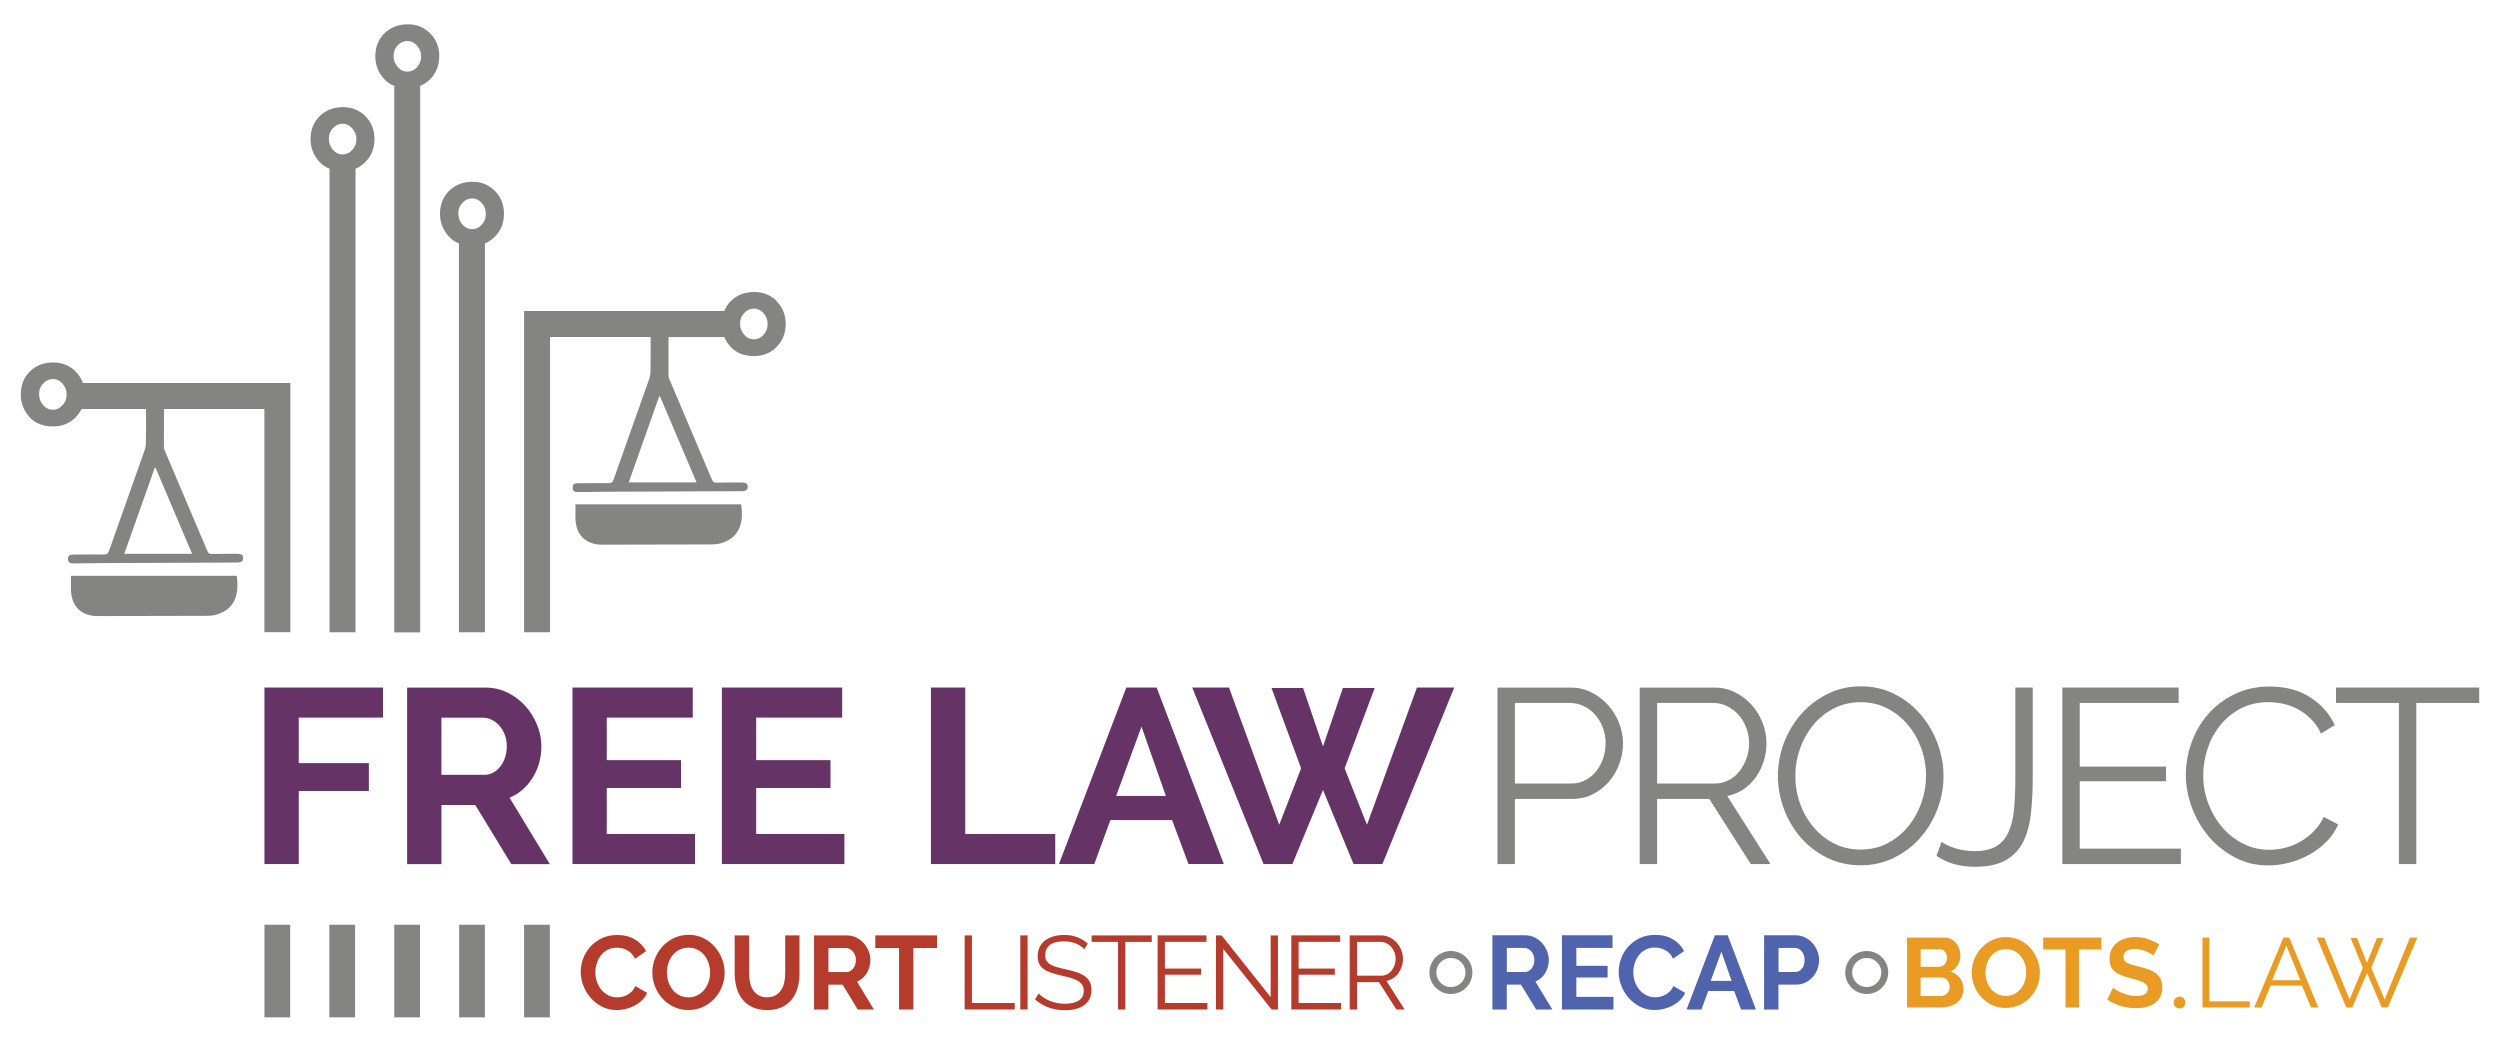 <?xml version="1.0" encoding="UTF-8"?>
<svg xmlns="http://www.w3.org/2000/svg" version="1.1" viewBox="0 0 720 300">
  <defs>
    <style>
      .cls-1 {
        fill: none;
        stroke: #848582;
        stroke-width: 2px;
      }

      .cls-2 {
        fill: #663367;
      }

      .cls-2, .cls-3, .cls-4, .cls-5, .cls-6, .cls-7 {
        stroke-width: 0px;
      }

      .cls-3 {
        fill: #b53c2c;
      }

      .cls-4 {
        fill: #e99b24;
      }

      .cls-5 {
        fill: #848582;
      }

      .cls-6 {
        fill: #5064ad;
      }

      .cls-7 {
        fill: #848582;
      }
    </style>
  </defs>
  <g id="Layer_2" data-name="Layer 2">
    <path class="cls-5" d="M213.45,145.24h-47.72v3.94c.02,4.77,2.92,7.69,7.67,7.69,10.39-.02,20.77-.05,31.18-.07.94-.02,1.93-.05,2.86-.3,5.73-1.52,6.79-6.26,6.01-11.26Z"/>
    <path class="cls-5" d="M223.7,86.73c-1.73-1.75-3.87-2.63-6.42-2.63-2.76,0-5.02.85-6.77,2.58-.85.83-1.5,1.8-1.91,2.88h-57.66v92.53h7.48s0-85.04,0-85.04h28.97c0,3.34,0,6.68-.05,10.02-.02.64-.12,1.34-.32,1.93-3.43,9.7-6.89,19.37-10.27,29.04-.3.85-.67,1.13-1.52,1.11-2.99-.05-5.96,0-8.94.02-.99,0-1.38.39-1.38,1.27s.44,1.29,1.5,1.27c2.86,0,5.69-.07,8.54-.09,12.9-.05,25.79-.12,38.71-.16,1.17,0,1.73-.44,1.7-1.29s-.51-1.22-1.66-1.22c-2.46,0-4.91,0-7.35.05-.71.02-1.04-.21-1.31-.88-4.1-9.67-8.2-19.32-12.3-28.99-.14-.3-.21-.62-.21-.94v-11.12h16.07c.39.94.97,1.84,1.7,2.69,1.64,1.84,3.91,2.79,6.86,2.79,2.6,0,4.79-.88,6.52-2.65,1.73-1.75,2.6-3.94,2.6-6.61s-.88-4.77-2.6-6.54ZM200.62,138.94h-19.55c2.92-8.24,5.85-16.51,8.77-24.76h.25c3.5,8.2,6.98,16.4,10.52,24.76ZM219.9,96.42c-.78.88-1.7,1.31-2.76,1.31s-2.05-.44-2.83-1.34c-.78-.9-1.17-1.98-1.17-3.25,0-1.17.41-2.16,1.2-2.99.78-.85,1.73-1.27,2.81-1.27s1.98.46,2.76,1.34c.78.9,1.17,1.93,1.17,3.13s-.39,2.19-1.17,3.06Z"/>
    <g>
      <path class="cls-5" d="M68.16,165.83H20.45c0,1.43-.02,2.67,0,3.91,0,4.77,2.92,7.69,7.65,7.69,10.39-.02,20.79-.05,31.18-.07.94,0,1.93-.05,2.86-.3,5.73-1.52,6.79-6.26,6.03-11.24Z"/>
      <path class="cls-5" d="M23.88,110.31c-.44-1.22-1.13-2.33-2.07-3.29-1.75-1.75-3.89-2.63-6.45-2.63-2.74,0-5,.85-6.75,2.58s-2.63,3.96-2.63,6.68c0,2.39.81,4.51,2.44,6.38,1.64,1.84,3.91,2.79,6.86,2.79,2.6,0,4.77-.88,6.52-2.63.71-.74,1.27-1.52,1.7-2.4h18.56c0,3.27,0,6.56-.05,9.83,0,.64-.12,1.34-.32,1.93-3.41,9.69-6.86,19.34-10.27,29.04-.3.85-.64,1.11-1.52,1.11-2.97-.05-5.96,0-8.94.02-.97,0-1.38.39-1.38,1.27.02.88.46,1.27,1.52,1.27,2.83-.02,5.69-.07,8.52-.09,12.9-.07,25.81-.12,38.71-.16,1.2-.02,1.73-.44,1.7-1.31,0-.83-.48-1.2-1.66-1.2-2.44,0-4.91-.02-7.35.05-.69,0-1.04-.21-1.31-.88-4.08-9.67-8.2-19.32-12.3-28.99-.12-.3-.21-.64-.21-.97,0-3.62,0-7.28.02-10.92h28.92v64.29h7.48s0-71.78,0-71.78H23.88ZM18.01,116.71c-.81.88-1.7,1.31-2.76,1.31s-2.05-.44-2.83-1.34c-.78-.9-1.17-1.98-1.17-3.25,0-1.15.39-2.16,1.2-2.99.78-.83,1.73-1.27,2.81-1.27s1.96.46,2.76,1.34c.78.9,1.17,1.93,1.17,3.13s-.39,2.21-1.17,3.06ZM55.34,159.5h-19.55c2.92-8.24,5.85-16.51,8.77-24.76.07,0,.16,0,.25-.02,3.48,8.2,6.95,16.42,10.52,24.78Z"/>
    </g>
    <path class="cls-5" d="M105.25,33.49c-1.73-1.75-3.87-2.63-6.42-2.63-2.74,0-5,.85-6.75,2.58-1.77,1.73-2.65,3.96-2.65,6.68,0,2.39.83,4.51,2.46,6.38.83.94,1.84,1.66,3.02,2.1v133.5h7.48V48.59c1.06-.44,2-1.08,2.86-1.96,1.75-1.75,2.6-3.94,2.6-6.61s-.85-4.77-2.6-6.54ZM101.45,43.18c-.78.88-1.7,1.31-2.74,1.31-1.11,0-2.05-.44-2.83-1.34-.78-.9-1.17-1.98-1.17-3.25,0-1.17.39-2.16,1.17-2.99.78-.85,1.73-1.27,2.83-1.27,1.04,0,1.96.46,2.74,1.34.81.9,1.2,1.93,1.2,3.13s-.39,2.19-1.2,3.06Z"/>
    <path class="cls-5" d="M126.52,16.19c0-2.6-.88-4.79-2.6-6.54-1.75-1.77-3.89-2.65-6.45-2.65-2.74,0-5,.88-6.75,2.6s-2.63,3.94-2.63,6.66c0,2.42.81,4.54,2.44,6.38.88,1.01,1.96,1.73,3.22,2.19h-.21v157.31h7.48V24.82h-.25c1.17-.41,2.21-1.11,3.13-2.03,1.73-1.75,2.6-3.96,2.6-6.61ZM120.12,19.34c-.81.88-1.73,1.29-2.76,1.29-1.11,0-2.05-.44-2.83-1.34-.78-.88-1.17-1.96-1.17-3.22,0-1.17.39-2.16,1.17-3.02.81-.83,1.73-1.24,2.83-1.24,1.04,0,1.96.44,2.76,1.34.78.9,1.17,1.93,1.17,3.11s-.39,2.21-1.17,3.09Z"/>
    <path class="cls-5" d="M142.55,55c-1.73-1.75-3.89-2.65-6.45-2.65-2.74,0-5,.88-6.75,2.6-1.75,1.73-2.63,3.94-2.63,6.68,0,2.39.81,4.51,2.44,6.38.83.94,1.84,1.64,3.02,2.1v111.99h7.48v-111.99c1.06-.44,2.03-1.11,2.88-1.96,1.73-1.75,2.6-3.96,2.6-6.61s-.88-4.79-2.6-6.54ZM138.75,64.69c-.78.88-1.7,1.31-2.76,1.31s-2.05-.46-2.83-1.34c-.78-.9-1.17-1.98-1.17-3.25,0-1.17.39-2.16,1.2-2.99.78-.85,1.73-1.27,2.81-1.27s1.98.44,2.76,1.34c.78.9,1.17,1.93,1.17,3.13s-.39,2.19-1.17,3.06Z"/>
    <rect class="cls-5" x="150.94" y="266.32" width="7.41" height="26.68"/>
    <rect class="cls-5" x="76.16" y="266.32" width="7.41" height="26.68"/>
    <rect class="cls-5" x="94.85" y="266.32" width="7.41" height="26.68"/>
    <rect class="cls-5" x="113.55" y="266.32" width="7.41" height="26.68"/>
    <rect class="cls-5" x="132.24" y="266.32" width="7.41" height="26.68"/>
  </g>
  <g id="Layer_3" data-name="Layer 3">
    <g>
      <path class="cls-1" d="M537.62,285.27c2.86,0,5.19-2.32,5.19-5.19s-2.32-5.19-5.19-5.19-5.19,2.32-5.19,5.19,2.32,5.19,5.19,5.19Z"/>
      <circle class="cls-1" cx="417.87" cy="280.08" r="5.19" transform="translate(-.81 558.96) rotate(-67.5)"/>
      <g>
        <g>
          <path class="cls-6" d="M429.81,290.74v-21.38h9.45c.98,0,1.89.21,2.72.62.83.41,1.55.95,2.15,1.63.6.67,1.07,1.44,1.42,2.29.34.85.51,1.71.51,2.57,0,1.38-.35,2.64-1.04,3.78-.69,1.13-1.63,1.95-2.82,2.45l4.88,8.04h-4.67l-4.37-7.17h-4.09v7.17h-4.15ZM433.97,279.93h5.21c.38,0,.74-.09,1.07-.27.33-.18.62-.43.86-.74.24-.31.43-.68.57-1.1.14-.42.21-.87.21-1.35s-.08-.96-.24-1.39c-.16-.42-.38-.79-.65-1.1-.27-.31-.58-.55-.93-.72-.35-.17-.71-.26-1.07-.26h-5.03v6.92Z"/>
          <path class="cls-6" d="M464.68,287.1v3.64h-14.84v-21.38h14.57v3.64h-10.42v5.15h9v3.37h-9v5.57h10.69Z"/>
        </g>
        <g>
          <path class="cls-6" d="M466.18,279.9c0-1.3.24-2.59.71-3.87.47-1.27,1.16-2.41,2.06-3.42.9-1,2.01-1.82,3.31-2.44,1.3-.62,2.79-.93,4.46-.93,1.97,0,3.67.43,5.1,1.29,1.43.86,2.5,1.99,3.21,3.37l-3.19,2.2c-.28-.6-.62-1.11-1.02-1.52-.4-.41-.83-.74-1.29-.98-.46-.24-.94-.42-1.45-.53-.5-.11-.99-.17-1.48-.17-1.04,0-1.95.21-2.72.63-.77.42-1.42.97-1.93,1.64-.51.67-.9,1.44-1.16,2.29-.26.85-.39,1.7-.39,2.54,0,.94.15,1.85.45,2.72s.73,1.64,1.28,2.3c.55.66,1.21,1.19,1.99,1.6.77.4,1.62.6,2.54.6.48,0,.98-.06,1.51-.18.52-.12,1.02-.31,1.49-.57.47-.26.91-.6,1.31-1.01.4-.41.72-.91.96-1.49l3.4,1.96c-.34.8-.83,1.51-1.46,2.12-.63.61-1.34,1.13-2.14,1.55-.79.42-1.64.74-2.54.96s-1.79.33-2.65.33c-1.53,0-2.92-.32-4.18-.96-1.26-.64-2.35-1.48-3.27-2.51-.91-1.03-1.63-2.21-2.14-3.52-.51-1.31-.77-2.65-.77-4.02Z"/>
          <path class="cls-6" d="M493.91,269.36h3.67l8.13,21.38h-4.28l-1.99-5.33h-7.47l-1.96,5.33h-4.28l8.16-21.38ZM498.7,282.49l-2.95-8.4-3.07,8.4h6.02Z"/>
        </g>
        <path class="cls-6" d="M508.06,290.74v-21.38h9.06c.98,0,1.89.21,2.72.62.83.41,1.55.95,2.15,1.63.6.67,1.07,1.44,1.41,2.29.34.85.51,1.71.51,2.57s-.16,1.78-.48,2.63c-.32.85-.77,1.61-1.35,2.27-.58.66-1.28,1.19-2.11,1.6-.82.4-1.73.6-2.71.6h-5.06v7.17h-4.15ZM512.22,279.93h4.82c.76,0,1.4-.31,1.91-.93.51-.62.77-1.47.77-2.53,0-.54-.08-1.03-.24-1.46-.16-.43-.37-.8-.63-1.1-.26-.3-.57-.53-.92-.68-.35-.15-.71-.23-1.07-.23h-4.64v6.92Z"/>
      </g>
      <g>
        <path class="cls-4" d="M627.73,290.43c-.47,0-.87-.15-1.21-.45-.34-.3-.51-.72-.51-1.26,0-.46.16-.85.49-1.18.32-.33.72-.5,1.2-.5s.88.16,1.21.49c.33.33.5.72.5,1.19,0,.53-.17.95-.5,1.26-.33.3-.73.46-1.18.46Z"/>
        <g>
          <path class="cls-4" d="M565.44,284.96c0,.85-.17,1.6-.51,2.24-.34.64-.81,1.18-1.4,1.62-.6.44-1.29.77-2.07.99-.78.23-1.62.34-2.51.34h-9.72v-20.13h10.77c.7,0,1.33.15,1.9.45.57.3,1.05.69,1.45,1.18.4.48.7,1.03.92,1.64.22.61.33,1.23.33,1.86,0,.98-.25,1.9-.74,2.76-.49.86-1.21,1.5-2.15,1.91,1.15.34,2.06.95,2.74,1.83.67.88,1.01,1.98,1.01,3.3ZM553.14,273.36v5.07h5.22c.66,0,1.22-.23,1.69-.68.46-.45.69-1.08.69-1.87s-.21-1.39-.64-1.84c-.43-.45-.95-.68-1.57-.68h-5.39ZM561.5,284.22c0-.36-.06-.7-.18-1.03-.12-.33-.29-.62-.5-.86-.21-.25-.45-.44-.74-.58-.28-.14-.6-.21-.94-.21h-6.01v5.3h5.81c.36,0,.69-.07,1.01-.2.31-.13.58-.32.81-.55.23-.24.41-.51.54-.84.13-.32.2-.66.2-1.02Z"/>
          <path class="cls-4" d="M577.66,290.29c-1.47,0-2.81-.29-4.01-.86-1.2-.58-2.23-1.34-3.09-2.3-.86-.95-1.53-2.05-2-3.27-.47-1.23-.71-2.48-.71-3.77s.25-2.63.75-3.86c.5-1.23,1.19-2.31,2.07-3.26.88-.94,1.92-1.7,3.13-2.25,1.21-.56,2.52-.84,3.94-.84s2.78.3,3.98.89c1.2.6,2.23,1.37,3.08,2.34.85.96,1.51,2.06,1.98,3.29.47,1.23.71,2.48.71,3.74,0,1.34-.25,2.62-.74,3.84-.49,1.22-1.17,2.3-2.04,3.23-.87.94-1.91,1.68-3.12,2.24-1.21.56-2.52.84-3.94.84ZM571.82,280.08c0,.87.13,1.71.4,2.52.26.81.65,1.53,1.15,2.15.5.62,1.11,1.12,1.84,1.5.73.38,1.55.57,2.48.57s1.78-.19,2.51-.58c.73-.39,1.34-.9,1.84-1.55.5-.64.88-1.37,1.13-2.17.26-.8.38-1.62.38-2.45s-.14-1.71-.41-2.52c-.27-.81-.66-1.53-1.16-2.15-.5-.62-1.12-1.12-1.84-1.49-.73-.37-1.55-.55-2.45-.55s-1.79.19-2.52.58c-.74.39-1.35.9-1.84,1.53-.49.63-.86,1.35-1.12,2.15-.26.8-.38,1.62-.38,2.45Z"/>
          <path class="cls-4" d="M605.19,273.45h-6.44v16.7h-3.88v-16.7h-6.44v-3.43h16.75v3.43Z"/>
          <path class="cls-4" d="M620.17,275.22c-.13-.13-.38-.31-.73-.53-.35-.22-.78-.44-1.28-.65-.5-.21-1.05-.39-1.64-.53-.59-.14-1.18-.21-1.79-.2-1.08.01-1.88.22-2.4.63-.52.4-.78.97-.77,1.68,0,.42.11.76.31,1.03.2.27.49.51.87.71.38.2.86.39,1.44.55.58.16,1.25.33,2.01.51.99.25,1.88.52,2.69.81.81.29,1.49.66,2.06,1.11.56.45,1,.98,1.31,1.61.31.63.47,1.41.49,2.33.01,1.08-.18,2-.57,2.77-.4.77-.94,1.4-1.62,1.88-.68.48-1.47.84-2.37,1.07-.89.23-1.83.35-2.82.36-1.51.02-3.01-.19-4.49-.62-1.48-.43-2.81-1.06-3.99-1.87l1.68-3.4c.17.17.48.39.93.65.45.27.98.54,1.58.8.61.27,1.28.49,2.02.67.74.18,1.5.26,2.27.25,2.15-.03,3.22-.73,3.2-2.11,0-.43-.13-.8-.38-1.1-.25-.3-.6-.56-1.06-.78s-1.01-.42-1.65-.6c-.65-.18-1.37-.38-2.16-.59-.97-.25-1.81-.53-2.52-.83-.71-.3-1.31-.66-1.79-1.08-.48-.42-.84-.91-1.08-1.46-.24-.55-.37-1.22-.38-1.99-.01-1.02.16-1.93.53-2.73.37-.8.88-1.47,1.55-2.01.66-.54,1.44-.95,2.32-1.24.88-.29,1.84-.44,2.86-.45,1.42-.02,2.72.19,3.92.61,1.2.43,2.24.94,3.14,1.53l-1.69,3.2Z"/>
          <path class="cls-4" d="M634.31,290.15v-20.13h1.98v18.37h11.62v1.76h-13.61Z"/>
          <path class="cls-4" d="M657.64,270.02h1.67l8.36,20.13h-2.1l-2.61-6.29h-9.04l-2.58,6.29h-2.13l8.42-20.13ZM662.52,282.29l-4.05-9.95-4.11,9.95h8.16Z"/>
          <path class="cls-4" d="M676.98,270.16h1.87l2.83,7.14,2.86-7.14h1.9l-3.52,8.59,3.86,9.1,7.29-17.83h2.15l-8.53,20.13h-1.76l-4.22-9.95-4.25,9.95h-1.73l-8.5-20.13h2.13l7.31,17.83,3.83-9.1-3.52-8.59Z"/>
        </g>
      </g>
      <g>
        <g>
          <path class="cls-3" d="M167.24,279.92c0-1.3.24-2.59.71-3.86.47-1.27,1.16-2.41,2.06-3.41.9-1,2-1.81,3.31-2.44,1.3-.62,2.79-.93,4.45-.93,1.96,0,3.66.43,5.1,1.29,1.43.86,2.5,1.98,3.2,3.37l-3.19,2.19c-.28-.6-.62-1.11-1.02-1.52-.4-.41-.83-.74-1.29-.98-.46-.24-.94-.42-1.44-.53-.5-.11-.99-.17-1.47-.17-1.04,0-1.95.21-2.72.63-.77.42-1.41.97-1.92,1.64-.51.67-.9,1.43-1.16,2.29-.26.85-.39,1.7-.39,2.54,0,.94.15,1.85.45,2.72.3.87.73,1.64,1.28,2.3.55.66,1.21,1.19,1.98,1.59.77.4,1.62.6,2.54.6.48,0,.98-.06,1.5-.18.52-.12,1.02-.31,1.49-.57.47-.26.91-.6,1.31-1.01.4-.41.72-.91.96-1.49l3.4,1.95c-.34.8-.83,1.51-1.46,2.12-.63.61-1.34,1.13-2.13,1.55-.79.42-1.64.74-2.54.96-.9.22-1.78.33-2.65.33-1.52,0-2.92-.32-4.18-.96-1.26-.64-2.35-1.48-3.26-2.51-.91-1.03-1.62-2.2-2.13-3.52-.51-1.31-.77-2.65-.77-4.01Z"/>
          <path class="cls-3" d="M198.27,290.89c-1.56,0-2.98-.31-4.25-.92-1.27-.61-2.37-1.42-3.28-2.44-.91-1.01-1.62-2.17-2.12-3.47-.5-1.3-.75-2.64-.75-4s.27-2.79.8-4.09c.53-1.3,1.26-2.46,2.19-3.46.93-1,2.04-1.8,3.32-2.39,1.28-.59,2.68-.89,4.18-.89s2.95.32,4.22.95c1.27.63,2.36,1.46,3.26,2.48.9,1.02,1.6,2.18,2.1,3.49.5,1.3.75,2.63.75,3.97,0,1.42-.26,2.78-.78,4.07-.52,1.29-1.24,2.44-2.16,3.43-.92.99-2.02,1.78-3.31,2.38-1.28.59-2.68.89-4.18.89ZM192.07,280.07c0,.92.14,1.81.42,2.68.28.86.69,1.62,1.22,2.29.53.66,1.18,1.19,1.95,1.59.77.4,1.65.6,2.63.6s1.89-.21,2.66-.62c.77-.41,1.42-.96,1.95-1.64.53-.68.93-1.45,1.2-2.3.27-.85.41-1.72.41-2.6s-.15-1.81-.44-2.68c-.29-.86-.7-1.62-1.23-2.29-.53-.66-1.18-1.19-1.95-1.58-.77-.39-1.64-.59-2.6-.59s-1.89.21-2.68.62c-.78.41-1.43.95-1.95,1.62-.52.67-.92,1.43-1.19,2.29-.27.85-.41,1.72-.41,2.6Z"/>
          <path class="cls-3" d="M220.91,287.22c.98,0,1.81-.2,2.48-.6.67-.4,1.21-.92,1.62-1.56.41-.64.7-1.38.87-2.21.17-.83.26-1.69.26-2.57v-10.88h4.12v10.88c0,1.46-.18,2.84-.53,4.12-.35,1.28-.9,2.41-1.65,3.37s-1.72,1.72-2.9,2.29c-1.18.56-2.6.84-4.24.84s-3.15-.3-4.34-.89c-1.19-.59-2.16-1.37-2.9-2.35-.74-.97-1.28-2.1-1.61-3.38-.33-1.28-.5-2.62-.5-4v-10.88h4.15v10.88c0,.9.09,1.77.26,2.6.17.83.46,1.57.87,2.21.41.64.95,1.16,1.61,1.55s1.47.59,2.44.59Z"/>
          <path class="cls-3" d="M234.44,290.74v-21.35h9.44c.98,0,1.89.21,2.72.62.83.41,1.55.95,2.15,1.62.6.67,1.07,1.43,1.41,2.29.34.85.51,1.71.51,2.57,0,1.38-.35,2.64-1.04,3.77-.69,1.13-1.63,1.95-2.81,2.45l4.87,8.03h-4.66l-4.36-7.16h-4.09v7.16h-4.15ZM238.59,279.95h5.2c.38,0,.74-.09,1.07-.27.33-.18.62-.43.86-.74.24-.31.43-.68.57-1.1.14-.42.21-.87.21-1.35s-.08-.96-.24-1.38c-.16-.42-.38-.79-.65-1.1-.27-.31-.58-.55-.93-.72-.35-.17-.71-.26-1.07-.26h-5.02v6.92Z"/>
        </g>
        <path class="cls-3" d="M269.86,273.03h-6.82v17.71h-4.12v-17.71h-6.83v-3.64h17.77v3.64Z"/>
        <g>
          <path class="cls-3" d="M277.82,290.74v-21.35h2.1v19.48h12.33v1.86h-14.43Z"/>
          <path class="cls-3" d="M293.85,290.74v-21.35h2.1v21.35h-2.1Z"/>
          <path class="cls-3" d="M312.28,273.39c-.6-.68-1.4-1.23-2.41-1.65-1-.42-2.15-.63-3.43-.63-1.88,0-3.26.36-4.12,1.07-.86.71-1.29,1.68-1.29,2.9,0,.64.12,1.17.35,1.58.23.41.59.77,1.07,1.07.48.3,1.1.56,1.85.78.75.22,1.64.44,2.66.66,1.14.24,2.17.51,3.08.81.91.3,1.69.68,2.33,1.13.64.45,1.13,1,1.47,1.64.34.64.51,1.44.51,2.41s-.19,1.83-.57,2.56c-.38.72-.91,1.32-1.59,1.8-.68.48-1.49.84-2.44,1.07-.94.23-1.97.35-3.1.35-3.31,0-6.16-1.03-8.57-3.1l1.05-1.71c.38.4.84.78,1.37,1.14.53.36,1.12.68,1.77.95.65.27,1.35.48,2.09.63.74.15,1.52.23,2.35.23,1.7,0,3.03-.31,3.98-.92.95-.61,1.43-1.54,1.43-2.78,0-.66-.14-1.22-.41-1.67-.27-.45-.68-.84-1.22-1.17-.54-.33-1.21-.62-2.01-.86-.8-.24-1.73-.48-2.8-.72-1.12-.26-2.1-.53-2.95-.81-.84-.28-1.55-.63-2.13-1.05-.58-.42-1.02-.93-1.31-1.52-.29-.59-.44-1.32-.44-2.18,0-.98.19-1.86.56-2.63.37-.77.9-1.41,1.58-1.92.68-.51,1.48-.9,2.41-1.17.92-.27,1.94-.41,3.07-.41,1.42,0,2.69.22,3.8.65,1.11.43,2.12,1.04,3.02,1.82l-1.02,1.68Z"/>
          <path class="cls-3" d="M331.7,271.26h-7.61v19.48h-2.1v-19.48h-7.61v-1.86h17.32v1.86Z"/>
          <path class="cls-3" d="M347.73,288.88v1.86h-14.34v-21.35h14.07v1.86h-11.97v7.7h10.43v1.77h-10.43v8.15h12.24Z"/>
          <path class="cls-3" d="M352.3,273.3v17.44h-2.1v-21.35h1.62l14.13,17.77v-17.74h2.1v21.32h-1.83l-13.92-17.44Z"/>
          <path class="cls-3" d="M386.24,288.88v1.86h-14.34v-21.35h14.07v1.86h-11.97v7.7h10.43v1.77h-10.43v8.15h12.24Z"/>
          <path class="cls-3" d="M388.71,290.74v-21.35h9.02c.92,0,1.77.2,2.54.59.77.39,1.44.9,2,1.53.56.63,1,1.35,1.31,2.15.31.8.47,1.61.47,2.44s-.12,1.53-.35,2.24c-.23.71-.55,1.35-.96,1.92-.41.57-.91,1.05-1.49,1.44-.58.39-1.23.66-1.95.8l5.23,8.24h-2.38l-5.02-7.88h-6.31v7.88h-2.1ZM390.81,281h6.98c.62,0,1.19-.14,1.7-.41.51-.27.95-.64,1.31-1.1.36-.46.64-.98.84-1.56.2-.58.3-1.19.3-1.83s-.12-1.26-.35-1.85c-.23-.59-.54-1.11-.93-1.55-.39-.44-.85-.79-1.38-1.05-.53-.26-1.09-.39-1.67-.39h-6.79v9.74Z"/>
        </g>
      </g>
    </g>
    <g>
      <polygon class="cls-2" points="76.16 248.85 76.16 198.01 110.31 198.01 110.31 206.67 86.04 206.67 86.04 219.78 106.23 219.78 106.23 227.8 86.04 227.8 86.04 248.85 76.16 248.85"/>
      <path class="cls-2" d="M117.25,248.85v-50.83h22.48c2.34,0,4.5.49,6.48,1.47,1.98.98,3.69,2.27,5.12,3.87,1.43,1.6,2.55,3.41,3.37,5.44.81,2.03,1.22,4.07,1.22,6.12,0,3.29-.82,6.29-2.47,8.99-1.65,2.7-3.88,4.64-6.69,5.84l11.6,19.12h-11.1l-10.38-17.04h-9.74v17.04h-9.88ZM127.13,223.14h12.39c.91,0,1.75-.21,2.54-.64.79-.43,1.47-1.01,2.04-1.75.57-.74,1.03-1.61,1.36-2.61.33-1,.5-2.08.5-3.22s-.19-2.29-.57-3.29c-.38-1-.9-1.87-1.54-2.61-.64-.74-1.39-1.31-2.22-1.72-.84-.41-1.68-.61-2.54-.61h-11.96v16.47Z"/>
      <polygon class="cls-2" points="200.16 240.18 200.16 248.85 164.87 248.85 164.87 198.01 199.52 198.01 199.52 206.67 174.75 206.67 174.75 218.92 196.15 218.92 196.15 226.94 174.75 226.94 174.75 240.18 200.16 240.18"/>
      <polygon class="cls-2" points="243.19 240.18 243.19 248.85 207.9 248.85 207.9 198.01 242.55 198.01 242.55 206.67 217.78 206.67 217.78 218.92 239.18 218.92 239.18 226.94 217.78 226.94 217.78 240.18 243.19 240.18"/>
      <polygon class="cls-2" points="268.11 248.85 268.11 198.01 277.99 198.01 277.99 240.18 303.91 240.18 303.91 248.85 268.11 248.85"/>
      <path class="cls-2" d="M324.38,198.01h8.74l19.33,50.83h-10.17l-4.72-12.67h-17.76l-4.65,12.67h-10.17l19.4-50.83ZM335.77,229.23l-7.02-19.97-7.3,19.97h14.32Z"/>
      <polygon class="cls-2" points="366.19 198.15 375.29 198.15 381.02 214.98 386.74 198.15 395.91 198.15 387.25 221.28 393.69 237.53 408.08 198.01 418.82 198.01 398.13 248.85 389.82 248.85 381.02 227.51 372.21 248.85 363.9 248.85 343.36 198.01 353.95 198.01 368.41 237.53 374.72 221.28 366.19 198.15"/>
      <path class="cls-5" d="M431.27,248.85v-50.83h21.05c2.19,0,4.21.47,6.05,1.4,1.84.93,3.42,2.15,4.76,3.65,1.34,1.5,2.39,3.21,3.15,5.12.76,1.91,1.15,3.84,1.15,5.8,0,2.1-.36,4.12-1.07,6.05s-1.72,3.64-3.01,5.12c-1.29,1.48-2.83,2.67-4.62,3.58-1.79.91-3.78,1.36-5.98,1.36h-16.47v18.76h-5.01ZM436.29,225.65h16.25c1.48,0,2.83-.32,4.05-.97,1.22-.64,2.26-1.5,3.12-2.58.86-1.07,1.53-2.32,2-3.72.48-1.41.71-2.88.71-4.4s-.27-3.07-.82-4.47c-.55-1.41-1.29-2.64-2.22-3.69-.93-1.05-2.03-1.87-3.29-2.47-1.26-.6-2.59-.9-3.97-.9h-15.82v23.2Z"/>
      <path class="cls-7" d="M472.23,248.85v-50.83h21.48c2.19,0,4.21.47,6.05,1.4,1.84.93,3.42,2.15,4.76,3.65,1.34,1.5,2.37,3.21,3.11,5.12.74,1.91,1.11,3.84,1.11,5.8s-.27,3.64-.82,5.33c-.55,1.7-1.31,3.22-2.29,4.58-.98,1.36-2.16,2.51-3.54,3.44-1.39.93-2.93,1.56-4.65,1.9l12.46,19.62h-5.66l-11.96-18.76h-15.03v18.76h-5.01ZM477.24,225.65h16.61c1.48,0,2.83-.32,4.05-.97,1.22-.64,2.25-1.52,3.11-2.61.86-1.1,1.53-2.34,2.01-3.72.48-1.38.72-2.84.72-4.37s-.28-2.99-.82-4.4c-.55-1.41-1.29-2.64-2.22-3.69-.93-1.05-2.03-1.88-3.29-2.51-1.26-.62-2.59-.93-3.97-.93h-16.18v23.2Z"/>
      <path class="cls-7" d="M535.88,249.2c-3.53,0-6.77-.73-9.7-2.18-2.94-1.46-5.45-3.39-7.55-5.8-2.1-2.41-3.72-5.17-4.87-8.27-1.15-3.1-1.72-6.28-1.72-9.52s.61-6.63,1.83-9.74c1.22-3.1,2.9-5.85,5.05-8.23,2.15-2.39,4.68-4.28,7.59-5.69,2.91-1.41,6.06-2.11,9.45-2.11s6.77.75,9.7,2.25c2.94,1.5,5.44,3.47,7.52,5.91,2.08,2.43,3.69,5.19,4.83,8.27,1.15,3.08,1.72,6.22,1.72,9.41,0,3.39-.61,6.64-1.83,9.74-1.22,3.1-2.89,5.83-5.01,8.2-2.12,2.36-4.64,4.25-7.55,5.66s-6.06,2.11-9.45,2.11M517.05,223.43c0,2.77.45,5.43,1.36,7.98.91,2.55,2.19,4.82,3.87,6.8,1.67,1.98,3.65,3.56,5.94,4.72,2.29,1.17,4.84,1.75,7.66,1.75s5.46-.62,7.8-1.86c2.34-1.24,4.32-2.86,5.94-4.87,1.62-2,2.88-4.27,3.76-6.8.88-2.53,1.32-5.11,1.32-7.73,0-2.77-.47-5.43-1.4-7.98-.93-2.55-2.23-4.81-3.9-6.77-1.67-1.96-3.65-3.52-5.94-4.69-2.29-1.17-4.82-1.75-7.59-1.75s-5.47.61-7.8,1.83c-2.34,1.22-4.32,2.83-5.94,4.83-1.62,2-2.88,4.27-3.76,6.8-.88,2.53-1.32,5.11-1.32,7.73"/>
      <path class="cls-7" d="M559.15,242.47c1.05.72,2.4,1.34,4.05,1.86,1.65.53,3.5.79,5.55.79,2.58,0,4.64-.46,6.19-1.4s2.73-2.3,3.54-4.12c.81-1.81,1.34-4.05,1.58-6.69.24-2.65.36-5.67.36-9.06v-25.85h5.01v25.85c0,3.87-.18,7.39-.54,10.56-.36,3.18-1.11,5.88-2.26,8.13-1.15,2.25-2.82,3.99-5.01,5.23-2.2,1.24-5.16,1.86-8.88,1.86-4.3,0-7.97-1.05-11.02-3.15l1.43-4.01Z"/>
      <polygon class="cls-7" points="628.1 244.41 628.1 248.85 593.95 248.85 593.95 198.01 627.45 198.01 627.45 202.45 598.96 202.45 598.96 220.78 623.8 220.78 623.8 225 598.96 225 598.96 244.41 628.1 244.41"/>
      <path class="cls-7" d="M629.53,223.07c0-3.05.54-6.1,1.61-9.13,1.07-3.03,2.64-5.74,4.69-8.13,2.05-2.39,4.58-4.33,7.59-5.83,3.01-1.5,6.42-2.26,10.24-2.26,4.53,0,8.41,1.03,11.63,3.08,3.22,2.05,5.6,4.72,7.12,8.02l-3.94,2.43c-.81-1.67-1.8-3.08-2.97-4.23-1.17-1.15-2.42-2.08-3.76-2.79-1.34-.71-2.72-1.23-4.15-1.54-1.43-.31-2.84-.47-4.22-.47-3.06,0-5.75.62-8.09,1.86-2.34,1.24-4.31,2.86-5.91,4.87-1.6,2-2.81,4.26-3.62,6.77-.81,2.51-1.22,5.05-1.22,7.62,0,2.82.49,5.51,1.47,8.09.98,2.58,2.31,4.86,4.01,6.84,1.69,1.98,3.7,3.56,6.01,4.72,2.32,1.17,4.83,1.75,7.55,1.75,1.43,0,2.9-.18,4.4-.54,1.5-.36,2.96-.93,4.37-1.72,1.41-.79,2.71-1.77,3.9-2.94,1.19-1.17,2.19-2.59,3.01-4.26l4.15,2.15c-.81,1.91-1.96,3.59-3.44,5.05-1.48,1.46-3.13,2.69-4.94,3.69-1.81,1-3.74,1.77-5.76,2.29-2.03.52-4.02.79-5.98.79-3.49,0-6.68-.76-9.59-2.29-2.91-1.53-5.42-3.52-7.52-5.98-2.1-2.46-3.74-5.25-4.9-8.38-1.17-3.13-1.75-6.31-1.75-9.56"/>
      <polygon class="cls-7" points="714.01 202.45 695.9 202.45 695.9 248.85 690.89 248.85 690.89 202.45 672.77 202.45 672.77 198.01 714.01 198.01 714.01 202.45"/>
    </g>
  </g>
</svg>